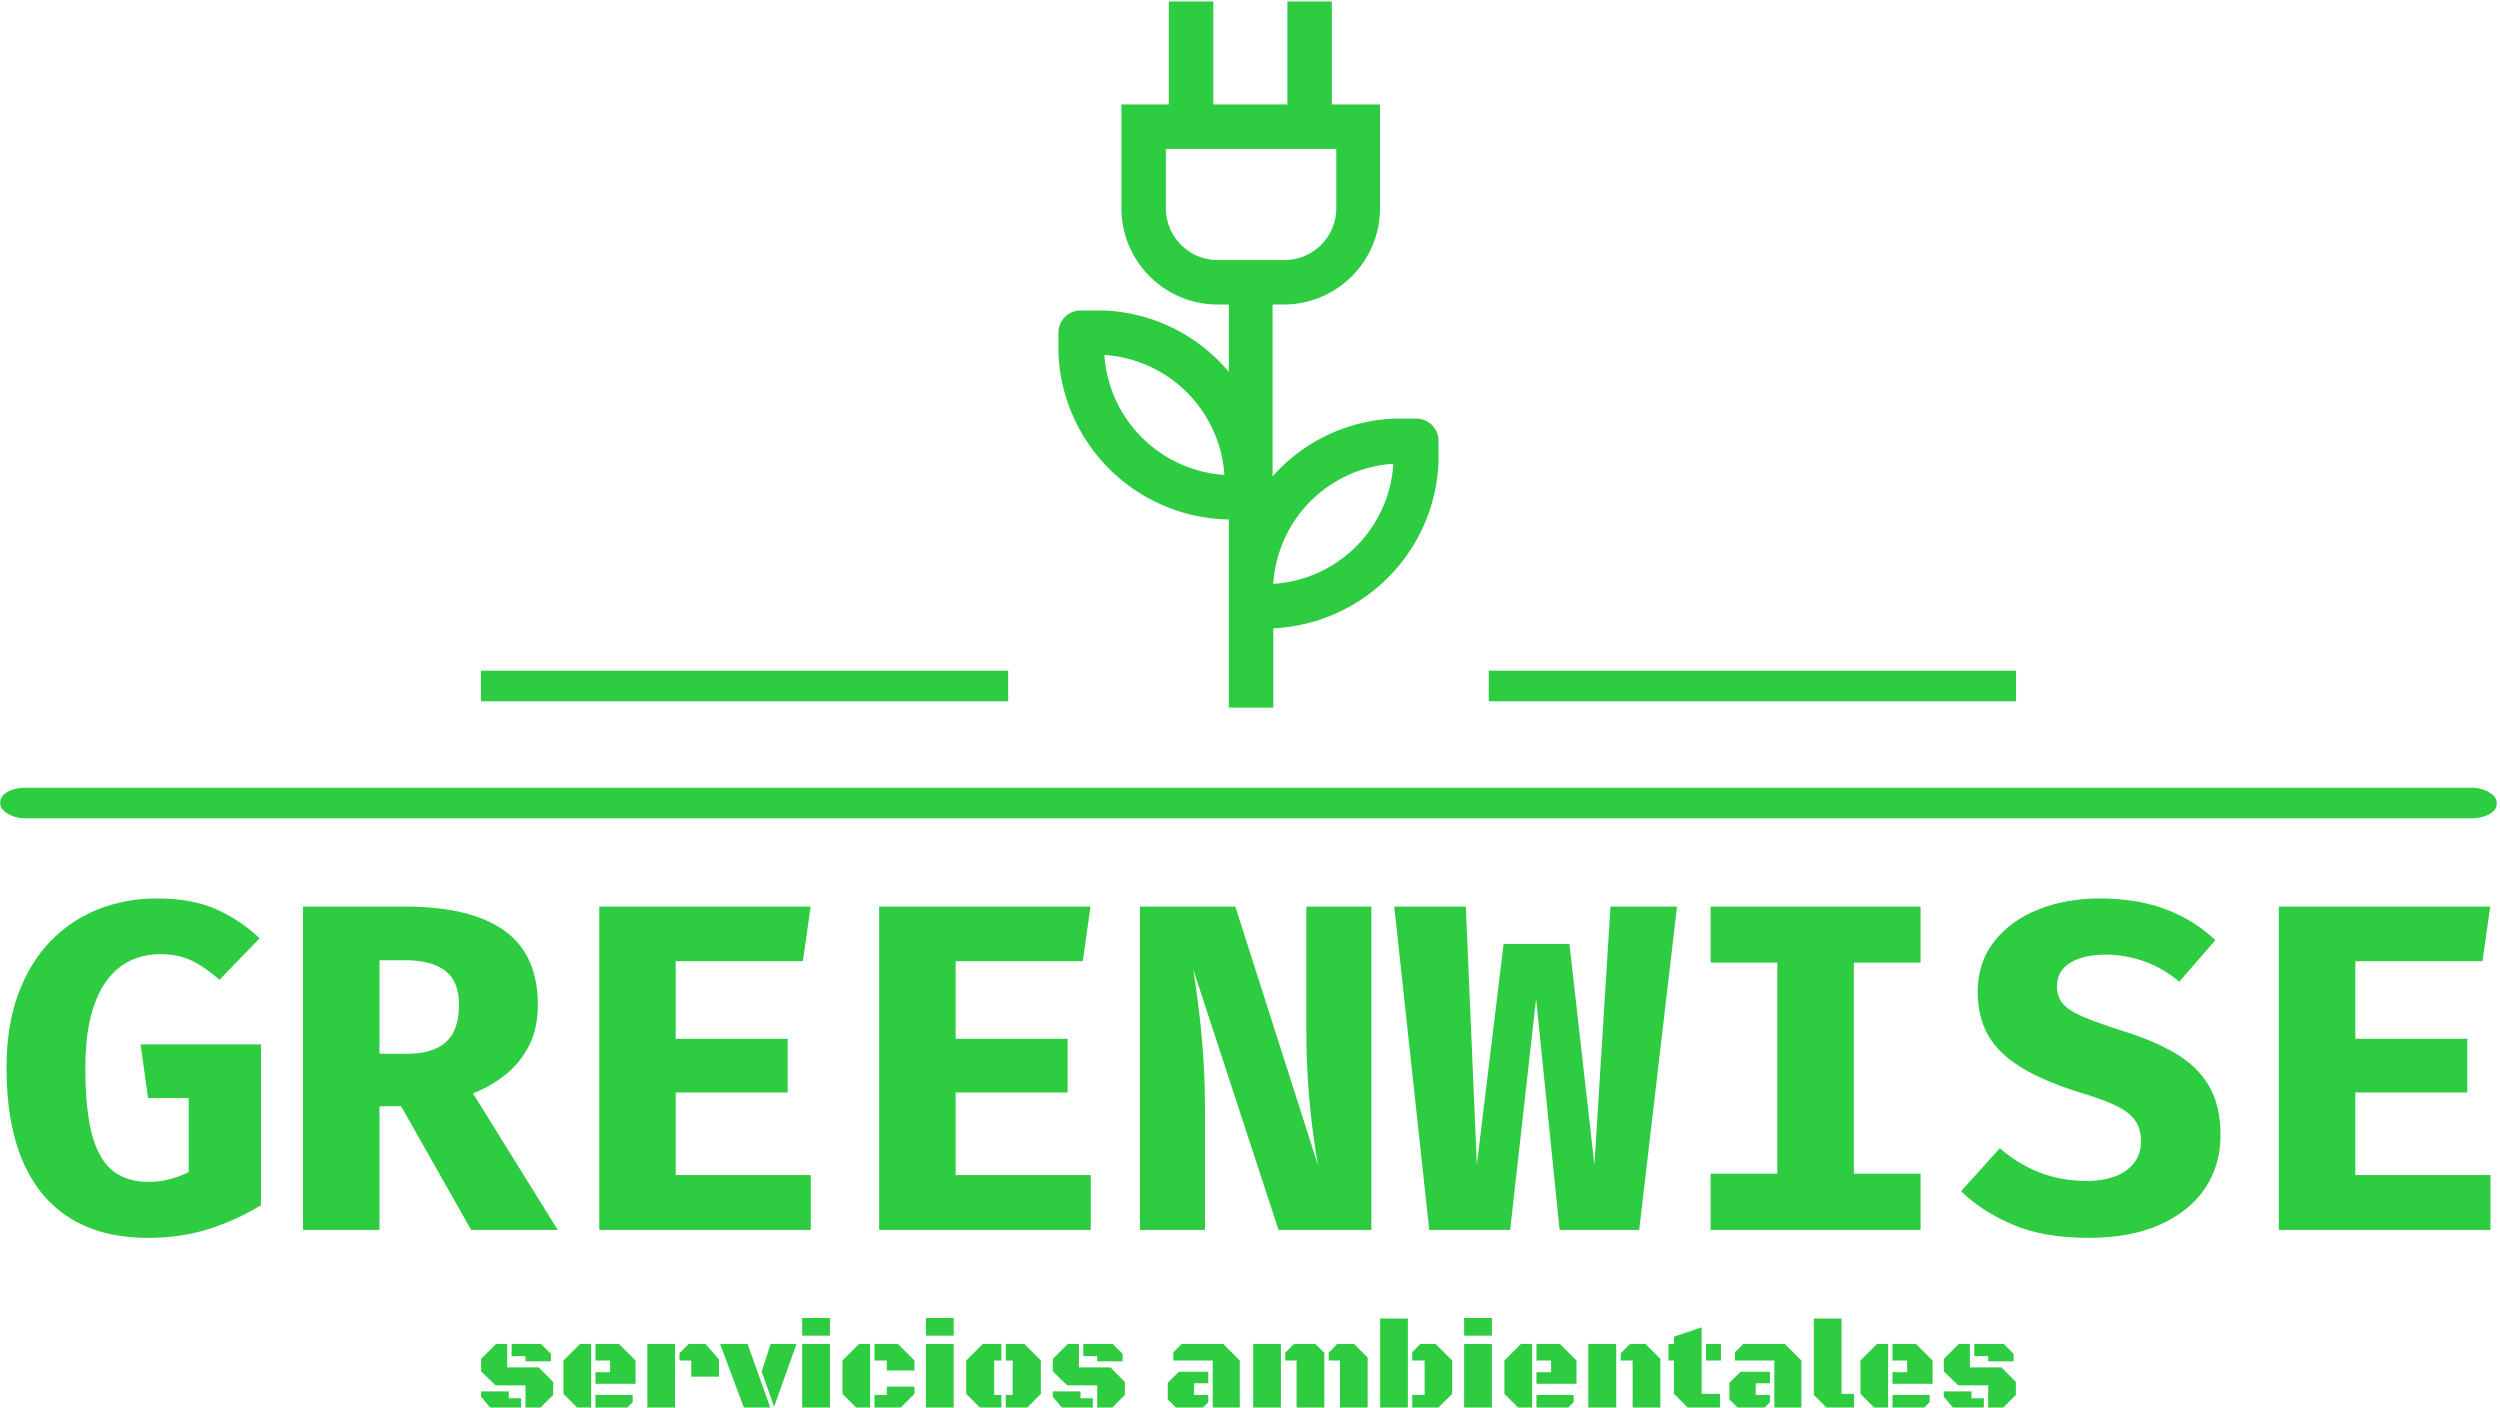 <svg xmlns="http://www.w3.org/2000/svg" version="1.1" xmlns:xlink="http://www.w3.org/1999/xlink" xmlns:svgjs="http://svgjs.dev/svgjs" width="1000" height="563" viewBox="0 0 1000 563"><g transform="matrix(1,0,0,1,-0.606,0.589)"><svg viewBox="0 0 396 223" data-background-color="#ffffff" preserveAspectRatio="xMidYMid meet" height="563" width="1000" xmlns="http://www.w3.org/2000/svg" xmlns:xlink="http://www.w3.org/1999/xlink"><g id="tight-bounds" transform="matrix(1,0,0,1,0.24,-0.233)"><svg viewBox="0 0 395.52 223.466" height="223.466" width="395.52"><g><svg viewBox="0 0 397.498 224.584" height="223.466" width="395.52"><g><rect width="397.498" height="4.874" x="0" y="125.426" fill="#2ecc40" opacity="1" stroke-width="0" stroke="transparent" fill-opacity="1" class="rect-o-0" data-fill-palette-color="secondary" rx="1%" id="o-0" data-palette-color="#2ecc40"></rect></g><g transform="matrix(1,0,0,1,0.989,143.059)"><svg viewBox="0 0 395.52 81.525" height="81.525" width="395.52"><g id="textblocktransform"><svg viewBox="0 0 395.52 81.525" height="81.525" width="395.52" id="textblock"><g><svg viewBox="0 0 395.52 54.046" height="54.046" width="395.52"><g transform="matrix(1,0,0,1,0,0)"><svg width="395.52" viewBox="1.13 -35.52 266.18 36.37" height="54.046" data-palette-color="#2ecc40"><path d="M16.28 0.85L16.28 0.85Q11.35 0.85 7.98-1.24 4.6-3.33 2.86-7.39 1.13-11.45 1.13-17.4L1.13-17.4Q1.13-21.83 2.36-25.21 3.6-28.6 5.8-30.89 8-33.18 10.93-34.35 13.85-35.52 17.23-35.52L17.23-35.52Q21.03-35.52 23.63-34.35 26.23-33.18 28.25-31.25L28.25-31.25 23.95-26.8Q22.38-28.2 20.93-28.88 19.48-29.55 17.63-29.55L17.63-29.55Q15.88-29.55 14.41-28.86 12.95-28.18 11.86-26.71 10.78-25.25 10.18-22.94 9.58-20.63 9.58-17.35L9.58-17.35Q9.58-12.83 10.31-10.15 11.05-7.48 12.55-6.31 14.05-5.15 16.35-5.15L16.35-5.15Q17.57-5.15 18.65-5.44 19.73-5.73 20.65-6.2L20.65-6.2 20.65-14.13 16.3-14.13 15.5-19.88 28.4-19.88 28.4-2.65Q25.8-1.05 22.81-0.1 19.83 0.85 16.28 0.85ZM58.07-24.13L58.07-24.13Q58.07-21.65 57.15-19.8 56.22-17.95 54.65-16.68 53.07-15.4 51.12-14.63L51.12-14.63 60.2 0 50.92 0 43.42-13.25 41.1-13.25 41.1 0 32.9 0 32.9-34.65 43.8-34.65Q50.87-34.65 54.47-32.08 58.07-29.5 58.07-24.13ZM49.62-24.13L49.62-24.13Q49.62-26.63 48.16-27.76 46.7-28.9 43.82-28.9L43.82-28.9 41.1-28.9 41.1-18.88 44.15-18.88Q46.82-18.88 48.22-20.13 49.62-21.38 49.62-24.13ZM86.47-28.8L72.84-28.8 72.84-20.48 84.84-20.48 84.84-14.73 72.84-14.73 72.84-5.88 87.32-5.88 87.32 0 64.65 0 64.65-34.65 87.3-34.65 86.47-28.8ZM116.47-28.8L102.84-28.8 102.84-20.48 114.84-20.48 114.84-14.73 102.84-14.73 102.84-5.88 117.32-5.88 117.32 0 94.64 0 94.64-34.65 117.29-34.65 116.47-28.8ZM147.39 0L137.44 0 128.31-27.88Q128.49-26.75 128.7-25.16 128.92-23.58 129.12-21.64 129.31-19.7 129.44-17.53 129.56-15.35 129.56-13.08L129.56-13.08 129.56 0 122.59 0 122.59-34.65 132.81-34.65 141.67-6.93Q141.39-8.5 141.1-10.69 140.81-12.88 140.62-15.58 140.42-18.28 140.42-21.38L140.42-21.38 140.42-34.65 147.39-34.65 147.39 0ZM173.01-34.65L180.14-34.65 176.09 0 167.56 0 165.04-24.78 162.26 0 153.59 0 149.84-34.65 157.51-34.65 158.69-7 161.56-30.65 168.61-30.65 171.29-7 173.01-34.65ZM183.74-34.65L206.24-34.65 206.24-28.65 199.09-28.65 199.09-6.03 206.24-6.03 206.24 0 183.74 0 183.74-6.03 190.89-6.03 190.89-28.65 183.74-28.65 183.74-34.65ZM238.38-10.13L238.38-10.13Q238.38-6.9 236.7-4.42 235.01-1.95 231.86-0.55 228.71 0.85 224.28 0.85L224.28 0.85Q219.38 0.85 216.07-0.59 212.76-2.02 210.58-4.15L210.58-4.15 214.73-8.75Q216.66-7.08 218.98-6.16 221.31-5.25 224.08-5.25L224.08-5.25Q225.81-5.25 227.11-5.75 228.41-6.25 229.13-7.2 229.86-8.15 229.86-9.5L229.86-9.5Q229.86-10.78 229.28-11.65 228.71-12.53 227.35-13.23 225.98-13.93 223.56-14.65L223.56-14.65Q219.51-15.9 217.05-17.4 214.58-18.9 213.47-20.88 212.36-22.85 212.36-25.48L212.36-25.48Q212.36-28.65 214.12-30.9 215.88-33.15 218.86-34.34 221.83-35.52 225.41-35.52L225.41-35.52Q229.43-35.52 232.51-34.36 235.58-33.2 237.83-31.05L237.83-31.05 233.96-26.6Q232.21-28.08 230.18-28.79 228.16-29.5 226.06-29.5L226.06-29.5Q224.51-29.5 223.33-29.11 222.16-28.73 221.51-27.98 220.86-27.23 220.86-26.1L220.86-26.1Q220.86-25 221.48-24.25 222.11-23.5 223.66-22.84 225.21-22.18 227.96-21.3L227.96-21.3Q231.23-20.3 233.57-18.91 235.91-17.53 237.15-15.43 238.38-13.33 238.38-10.13ZM266.46-28.8L252.83-28.8 252.83-20.48 264.83-20.48 264.83-14.73 252.83-14.73 252.83-5.88 267.31-5.88 267.31 0 244.63 0 244.63-34.65 267.28-34.65 266.46-28.8Z" opacity="1" transform="matrix(1,0,0,1,0,0)" fill="#2ecc40" class="undefined-text-0" data-fill-palette-color="primary" id="text-0"></path></svg></g></svg></g><g transform="matrix(1,0,0,1,75.544,66.805)"><svg viewBox="0 0 244.431 14.72" height="14.72" width="244.431"><g transform="matrix(1,0,0,1,0,0)"><svg width="244.431" viewBox="2.32 -36.04 598.34 36.04" height="14.72" data-palette-color="#2ecc40"><path d="M2.34-20.12L8.18-25.93 12.5-25.93 12.5-16.77 24.8-16.77 30.42-11.11 30.42-6.05 24.39 0 19.63 0 19.63-9.79 7.96-9.79 2.34-15.19 2.34-20.12ZM13.13-7.42L13.13-4.76 17.92-4.76 17.92 0 6.81-0.02 2.32-5.35 2.32-7.42 13.13-7.42ZM19.63-19.14L19.63-21.17 14.21-21.17 14.21-25.93 25.68-25.93 29.54-22.07 29.54-19.14 19.63-19.14ZM45.21-25.93L45.21 0 40.89 0 34.42-6.47 34.42-19.46 40.89-25.93 45.21-25.93ZM62.55-10.4L46.92-10.4 46.92-14.92 52.61-14.92 52.61-19.46 46.92-19.46 46.92-25.93 56.08-25.93 62.55-19.46 62.55-10.4ZM58.2 0L46.92 0 46.92-6.05 61.42-6.05 61.42-3.25 58.2 0ZM84.25-13.16L84.25-19.46 79.66-19.46 79.66-22.29 83.27-25.93 89.81-25.93 95.06-19.87 95.06-13.16 84.25-13.16ZM77.92 0L67.13 0 67.13-25.93 77.92-25.93 77.92 0ZM105.19 0L95.5-25.93 106.22-25.93 115.45 0 105.19 0ZM125.29-25.93L116.55-1.44 111.71-15.16 115.2-25.93 125.29-25.93ZM127.5 0L127.5-25.93 138.32-25.93 138.32 0 127.5 0ZM127.5-29.15L127.5-36.04 138.32-36.04 138.32-29.15 127.5-29.15ZM153.99-25.93L153.99 0 149.67 0 143.2-6.47 143.2-19.46 149.67-25.93 153.99-25.93ZM160.49-19.46L155.7-19.46 155.7-25.93 164.81-25.93 171.28-19.46 171.28-15.58 160.49-15.58 160.49-19.46ZM164.81 0L155.7 0 155.7-6.05 160.49-6.05 160.49-9.3 171.28-9.3 171.28-6.47 164.81 0ZM175.74 0L175.74-25.93 186.56-25.93 186.56 0 175.74 0ZM175.74-29.15L175.74-36.04 186.56-36.04 186.56-29.15 175.74-29.15ZM220.56-19.46L220.56-6.47 214.09 0 206.87 0 206.87-6.05 209.55-6.05 209.55-19.46 206.87-19.46 206.87-25.93 214.09-25.93 220.56-19.46ZM202.35-19.46L202.35-6.05 205.16-6.05 205.16 0 197.91 0 191.44-6.47 191.44-19.46 197.91-25.93 205.16-25.93 205.16-19.46 202.35-19.46ZM225.22-20.12L231.06-25.93 235.38-25.93 235.38-16.77 247.69-16.77 253.3-11.11 253.3-6.05 247.27 0 242.51 0 242.51-9.79 230.84-9.79 225.22-15.19 225.22-20.12ZM236.02-7.42L236.02-4.76 240.8-4.76 240.8 0 229.69-0.02 225.2-5.35 225.2-7.42 236.02-7.42ZM242.51-19.14L242.51-21.17 237.09-21.17 237.09-25.93 248.56-25.93 252.42-22.07 252.42-19.14 242.51-19.14ZM298.1 0L287.55 0 287.55-19.46 272.19-19.46 272.19-22.68 275.44-25.93 291.63-25.93 298.1-19.46 298.1 0ZM274.36-15.09L285.84-15.09 285.84-10.6 280.27-10.6 280.27-6.05 285.84-6.05 285.84-3.2 282.62 0 274.36 0 270.02-4.27 270.02-10.77 274.36-15.09ZM314.13 0L303.32 0 303.32-25.93 314.13-25.93 314.13 0ZM320.24 0L320.24-19.46 315.84-19.46 315.84-22.51 319.24-25.93 327.58-25.93 331.05-22.46 331.05 0 320.24 0ZM337.16 0L337.16-19.46 332.76-19.46 332.76-22.46 336.08-25.93 342.67-25.93 347.95-20.61 347.95 0 337.16 0ZM352.83-35.82L363.62-35.82 363.62 0 352.83 0 352.83-35.82ZM370.16-6.05L370.16-19.46 365.33-19.46 365.33-22.73 368.5-25.93 374.41-25.93 380.9-19.46 380.9-6.47 374.41 0 365.33 0 365.33-6.05 370.16-6.05ZM385.56 0L385.56-25.93 396.38-25.93 396.38 0 385.56 0ZM385.56-29.15L385.56-36.04 396.38-36.04 396.38-29.15 385.56-29.15ZM412.05-25.93L412.05 0 407.73 0 401.26-6.47 401.26-19.46 407.73-25.93 412.05-25.93ZM429.38-10.4L413.76-10.4 413.76-14.92 419.45-14.92 419.45-19.46 413.76-19.46 413.76-25.93 422.91-25.93 429.38-19.46 429.38-10.4ZM425.04 0L413.76 0 413.76-6.05 428.26-6.05 428.26-3.25 425.04 0ZM444.86 0L433.97 0 433.97-25.93 444.86-25.93 444.86 0ZM451.26 0L451.26-19.46 446.62-19.46 446.62-22.29 450.23-25.93 456.24-25.93 462.07-20.09 462.07 0 451.26 0ZM478.16-32.4L478.16-6.47 485.29-6.47 485.29 0 473.86 0 467.37-6.47 467.37-19.46 465.22-19.46 465.22-25.93 467.37-25.93 467.37-28.74 478.16-32.4ZM485.68-19.46L479.87-19.46 479.87-25.93 485.68-25.93 485.68-19.46ZM517.05 0L506.5 0 506.5-19.46 491.14-19.46 491.14-22.68 494.39-25.93 510.58-25.93 517.05-19.46 517.05 0ZM493.32-15.09L504.79-15.09 504.79-10.6 499.23-10.6 499.23-6.05 504.79-6.05 504.79-3.2 501.57 0 493.32 0 488.97-4.27 488.97-10.77 493.32-15.09ZM537.53-6.47L537.53 0 527.96 0 521.9-6.05 521.9-35.82 532.69-35.82 532.69-6.47 537.53-6.47ZM550.86-25.93L550.86 0 546.53 0 540.06-6.47 540.06-19.46 546.53-25.93 550.86-25.93ZM568.19-10.4L552.56-10.4 552.56-14.92 558.25-14.92 558.25-19.46 552.56-19.46 552.56-25.93 561.72-25.93 568.19-19.46 568.19-10.4ZM563.84 0L552.56 0 552.56-6.05 567.07-6.05 567.07-3.25 563.84 0ZM572.58-20.12L578.42-25.93 582.74-25.93 582.74-16.77 595.04-16.77 600.66-11.11 600.66-6.05 594.63 0 589.87 0 589.87-9.79 578.2-9.79 572.58-15.19 572.58-20.12ZM583.37-7.42L583.37-4.76 588.16-4.76 588.16 0 577.05-0.02 572.56-5.35 572.56-7.42 583.37-7.42ZM589.87-19.14L589.87-21.17 584.45-21.17 584.45-25.93 595.92-25.93 599.78-22.07 599.78-19.14 589.87-19.14Z" opacity="1" transform="matrix(1,0,0,1,0,0)" fill="#2ecc40" class="undefined-text-1" data-fill-palette-color="secondary" id="text-1"></path></svg></g></svg></g></svg></g></svg></g><g transform="matrix(1,0,0,1,160.486,0)"><svg viewBox="0 0 76.526 112.667" height="112.667" width="76.526"><g><svg xmlns="http://www.w3.org/2000/svg" data-name="Layer 1" viewBox="24.298 2.3 51.303 95.5" x="8" y="0" height="112.667" width="60.526" class="icon-icon-0" data-fill-palette-color="accent" id="icon-0"><g data-name="Group" fill="#2ecc40" data-fill-palette-color="accent"><path data-name="Compound Path" d="M30.3 44.2H27.4a3 3 0 0 0-3.1 3.1V50A23.4 23.4 0 0 0 46.9 72.4h0.4V97.8h6V87.1A23.4 23.4 0 0 0 75.6 64.7V61.9a3 3 0 0 0-3.1-3.1H69.7a23.1 23.1 0 0 0-16.5 7.8V43.4h1.5a13 13 0 0 0 13-13v-14H61.2V2.3h-6V16.4h-10V2.3h-6V16.4H32.8v14a13 13 0 0 0 13 13h1.5v9.1A23.2 23.2 0 0 0 30.3 44.2Zm0.1 6A17.4 17.4 0 0 1 46.7 66.4 17.4 17.4 0 0 1 30.5 50.2ZM69.5 64.9A17.3 17.3 0 0 1 53.3 81.1 17.3 17.3 0 0 1 69.5 64.9ZM45.8 37.4a7 7 0 0 1-7-7v-8h23v8a7 7 0 0 1-7 7h-9Z" fill="#2ecc40" data-fill-palette-color="accent"></path></g></svg></g></svg></g><g><rect width="83.953" height="4.874" y="106.793" x="237.012" fill="#2ecc40" data-fill-palette-color="secondary"></rect><rect width="83.953" height="4.874" y="106.793" x="76.533" fill="#2ecc40" data-fill-palette-color="secondary"></rect></g></svg></g><defs></defs></svg><rect width="395.52" height="223.466" fill="none" stroke="none" visibility="hidden"></rect></g></svg></g></svg>